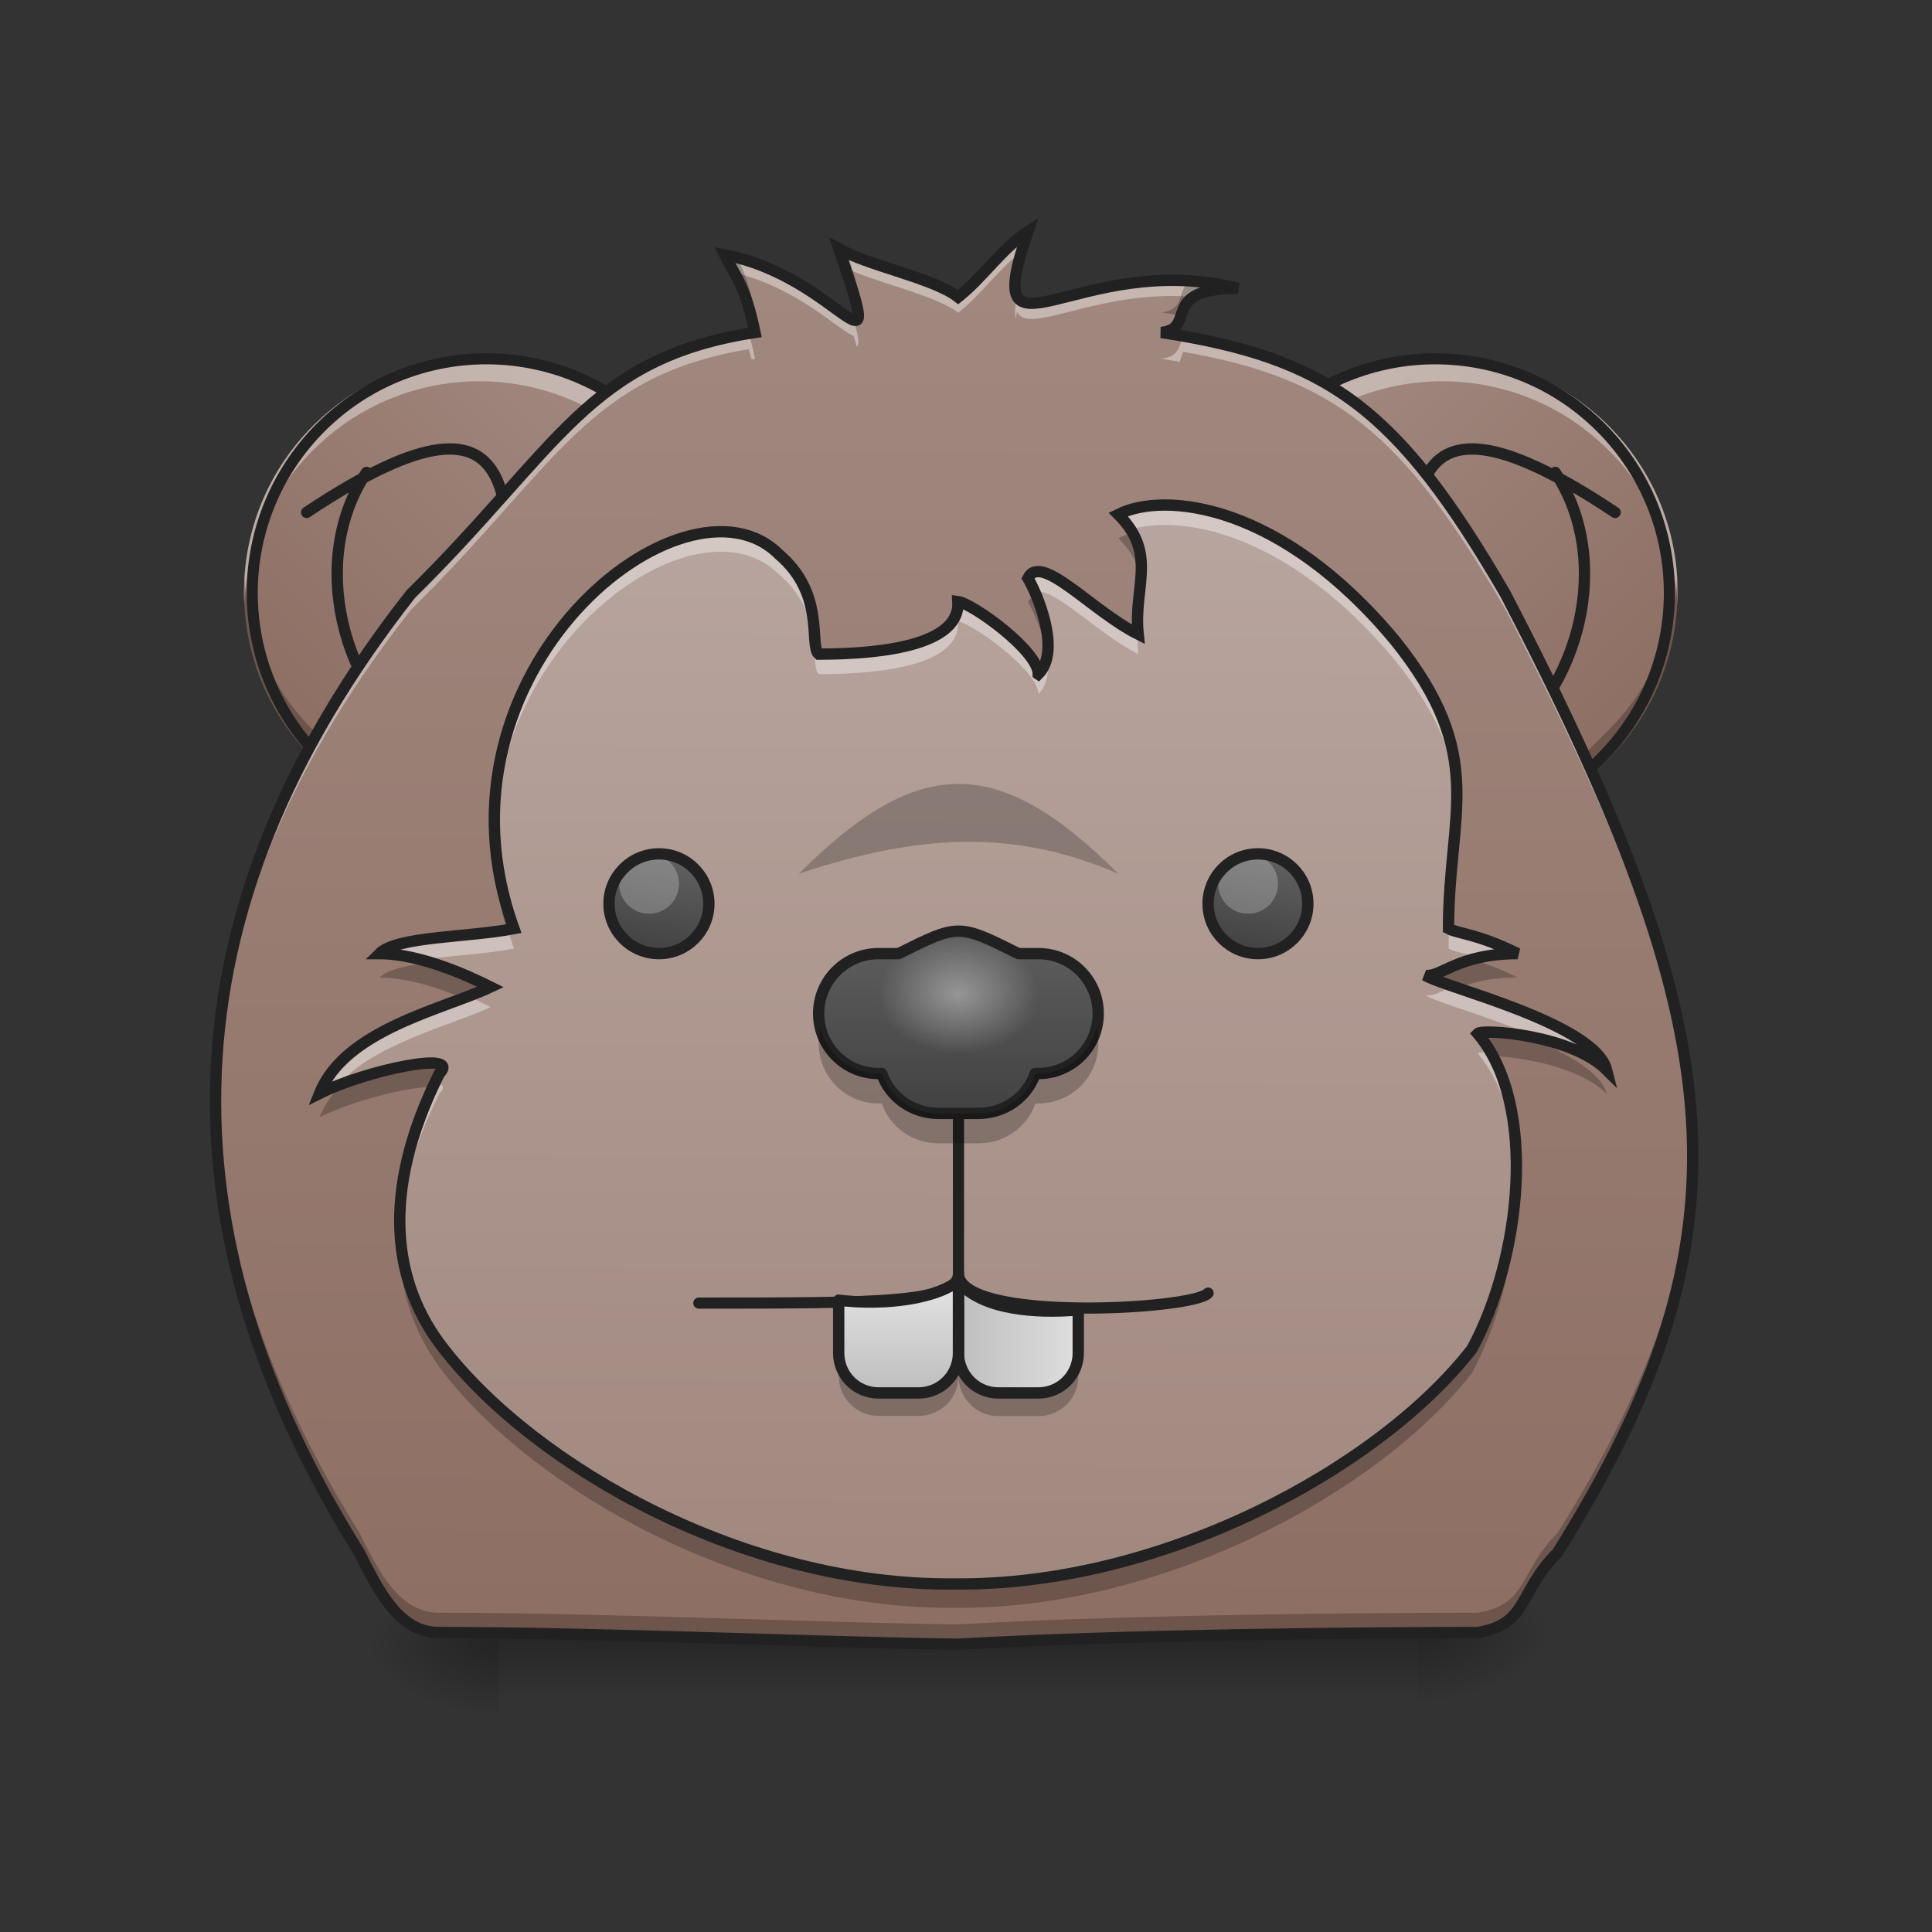<svg height="64" viewBox="0 0 64 64" width="64" xmlns="http://www.w3.org/2000/svg" xmlns:xlink="http://www.w3.org/1999/xlink"><rect x="0" y="0" width="64" height="64" fill="#333333" stroke="none"/><linearGradient id="a"><stop offset="0" stop-color="#8d6e63"/><stop offset="1" stop-color="#a1887f"/></linearGradient><linearGradient id="b" gradientTransform="matrix(-.087 -.087 -.087 .087 45.085 37.004)" gradientUnits="userSpaceOnUse" x1="19.667" x2="149.667" xlink:href="#a" y1="-105.167" y2="-105.167"/><linearGradient id="c" gradientTransform="matrix(.087 -.087 .087 .087 18.573 37.004)" gradientUnits="userSpaceOnUse" x1="19.667" x2="149.667" xlink:href="#a" y1="-105.167" y2="-105.167"/><linearGradient id="d" gradientTransform="matrix(2.875 0 0 .105 -987.654 29.502)" gradientUnits="userSpaceOnUse" x1="254" x2="254" y1="233.5" y2="254.667"><stop offset="0" stop-opacity=".275"/><stop offset="1" stop-opacity="0"/></linearGradient><linearGradient id="e"><stop offset="0" stop-opacity=".314"/><stop offset=".222" stop-opacity=".275"/><stop offset="1" stop-opacity="0"/></linearGradient><radialGradient id="f" cx="450.909" cy="189.579" gradientTransform="matrix(0 -.132 -.237 -0 91.315 113.976)" gradientUnits="userSpaceOnUse" r="21.167" xlink:href="#e"/><radialGradient id="g" cx="450.909" cy="189.579" gradientTransform="matrix(-0 .132 .237 0 -27.809 -5.392)" gradientUnits="userSpaceOnUse" r="21.167" xlink:href="#e"/><radialGradient id="h" cx="450.909" cy="189.579" gradientTransform="matrix(-0 -.132 .237 -0 -27.809 114.394)" gradientUnits="userSpaceOnUse" r="21.167" xlink:href="#e"/><radialGradient id="i" cx="450.909" cy="189.579" gradientTransform="matrix(0 .132 -.237 0 91.315 -5.81)" gradientUnits="userSpaceOnUse" r="21.167" xlink:href="#e"/><linearGradient id="j" gradientTransform="matrix(.03 0 0 .033 2.413 -.772)" gradientUnits="userSpaceOnUse" x1="960" x2="963.687" xlink:href="#a" y1="1695.118" y2="302.617"/><linearGradient id="k" gradientTransform="matrix(.03 0 0 .033 2.413 -.772)" gradientUnits="userSpaceOnUse" x1="960" x2="964.294" y1="1615.118" y2="343.52"><stop offset="0" stop-color="#a1887f"/><stop offset="1" stop-color="#bcaaa4"/></linearGradient><linearGradient id="l"><stop offset="0" stop-color="#424242"/><stop offset="1" stop-color="#616161"/></linearGradient><linearGradient id="m" gradientUnits="userSpaceOnUse" x1="31.753" x2="31.753" xlink:href="#l" y1="36.884" y2="30.269"/><radialGradient id="n" cx="254" cy="74.75" gradientTransform="matrix(.125 0 0 .094 0 25.906)" gradientUnits="userSpaceOnUse" r="21.167"><stop offset="0" stop-color="#fbfbfb" stop-opacity=".392"/><stop offset="1" stop-color="#fbfbfb" stop-opacity="0"/></radialGradient><linearGradient id="o" gradientTransform="matrix(-.096 0 0 .104 50.199 22.426)" gradientUnits="userSpaceOnUse" x1="296.333" x2="291.042" xlink:href="#l" y1="87.979" y2="56.229"/><linearGradient id="p" gradientTransform="matrix(-.096 0 0 .104 70.045 22.426)" gradientUnits="userSpaceOnUse" x1="296.333" x2="291.042" xlink:href="#l" y1="87.979" y2="56.229"/><linearGradient id="q"><stop offset="0" stop-color="#bdbdbd"/><stop offset="1" stop-color="#e0e0e0"/></linearGradient><linearGradient id="r" gradientUnits="userSpaceOnUse" x1="29.768" x2="29.768" xlink:href="#q" y1="46.145" y2="42.837"/><linearGradient id="s" gradientUnits="userSpaceOnUse" x1="31.566" x2="35.91" xlink:href="#q" y1="44.309" y2="44.309"/><path d="m53.289 14.109c-3.043-3.043-7.973-3.043-11.016 0l-1.836 1.836c-3.043 3.043-3.043 7.977 0 11.02 3.043 3.039 7.973 3.039 11.016 0l1.836-1.84c3.043-3.039 3.043-7.973 0-11.016zm0 0" fill="url(#b)"/><path d="m-412.747-20.488c0-38.215 10.593-84.679-52.932-42.34" fill="none" stroke="#212121" stroke-linecap="round" stroke-linejoin="round" stroke-width="3" transform="matrix(-.125 0 0 .125 -4.708 24.827)"/><path d="m-449.806-73.421c-15.28 22.935-7.062 57.713 16.217 74.337" fill="none" stroke="#212121" stroke-linecap="round" stroke-linejoin="round" stroke-width="3" transform="matrix(-.125 0 0 .125 -4.708 24.827)"/><path d="m47.781 11.82c1.992 0 3.984.762 5.508 2.289 1.629 1.629 2.391 3.789 2.277 5.914-.094-1.855-.855-3.684-2.277-5.105-3.051-3.051-7.965-3.051-11.016 0l-1.836 1.836c-1.422 1.426-2.184 3.25-2.277 5.105-.113-2.125.648-4.285 2.277-5.914l1.836-1.836c1.523-1.527 3.516-2.289 5.508-2.289zm0 0" fill="#fff" fill-opacity=".392"/><path d="m55.562 19.145c.133 2.145-.625 4.336-2.273 5.98l-1.836 1.84c-3.051 3.051-7.965 3.051-11.016 0-1.648-1.648-2.406-3.836-2.273-5.984.109 1.832.867 3.633 2.273 5.035 3.051 3.055 7.965 3.055 11.016 0l1.836-1.836c1.406-1.402 2.164-3.203 2.273-5.035zm0 0" fill-opacity=".235"/><path d="m-267.426-388.669c34.424 0 62.308 27.884 62.308 62.308v20.769c0 34.424-27.906 62.33-62.33 62.33-34.402-.022-62.286-27.906-62.308-62.308l.022-20.791c-.022-34.402 27.884-62.308 62.308-62.308zm0 0" fill="none" stroke="#212121" stroke-linecap="round" stroke-linejoin="round" stroke-width="2.944" transform="matrix(-.088 -.088 -.088 .088 -4.708 24.827)"/><path d="m10.367 14.109c3.043-3.043 7.977-3.043 11.02 0l1.836 1.836c3.043 3.043 3.043 7.977 0 11.02-3.043 3.039-7.977 3.039-11.02 0l-1.836-1.84c-3.043-3.039-3.043-7.973 0-11.016zm0 0" fill="url(#c)"/><path d="m-412.758-20.488c0-38.215 10.593-84.679-52.901-42.34" fill="none" stroke="#212121" stroke-linecap="round" stroke-linejoin="round" stroke-width="3" transform="matrix(.125 0 0 .125 68.365 24.827)"/><path d="m-449.786-73.421c-15.28 22.935-7.093 57.713 16.217 74.337" fill="none" stroke="#212121" stroke-linecap="round" stroke-linejoin="round" stroke-width="3" transform="matrix(.125 0 0 .125 68.365 24.827)"/><path d="m15.875 11.82c-1.988 0-3.98.762-5.508 2.289-1.629 1.629-2.387 3.789-2.277 5.914.098-1.855.855-3.684 2.277-5.105 3.051-3.051 7.965-3.051 11.02 0l1.836 1.836c1.422 1.426 2.18 3.25 2.277 5.105.109-2.125-.648-4.285-2.277-5.914l-1.836-1.836c-1.527-1.527-3.52-2.289-5.512-2.289zm0 0" fill="#fff" fill-opacity=".392"/><path d="m8.094 19.145c-.129 2.145.629 4.336 2.273 5.98l1.836 1.84c3.055 3.051 7.965 3.051 11.02 0 1.645-1.648 2.402-3.836 2.273-5.984-.113 1.832-.871 3.633-2.273 5.035-3.055 3.055-7.965 3.055-11.02 0l-1.836-1.836c-1.406-1.402-2.16-3.203-2.273-5.035zm0 0" fill-opacity=".235"/><path d="m-267.434-388.677c34.424 0 62.33 27.906 62.33 62.33v20.769c0 34.424-27.906 62.33-62.33 62.33-34.402-.022-62.308-27.928-62.33-62.33l.022-20.791c-.022-34.402 27.884-62.308 62.308-62.308zm0 0" fill="none" stroke="#212121" stroke-linecap="round" stroke-linejoin="round" stroke-width="2.944" transform="matrix(.088 -.088 .088 .088 68.365 24.827)"/><path d="m16.539 54.082h30.43v2.23h-30.43zm0 0" fill="url(#d)"/><path d="m46.969 54.082h4.457v-2.227h-4.457zm0 0" fill="url(#f)"/><path d="m16.539 54.5h-4.457v2.23h4.457zm0 0" fill="url(#g)"/><path d="m16.539 54.5h-4.457v-2.227h4.457zm0 0" fill="url(#h)"/><path d="m46.969 54.082h4.457v2.23h-4.457zm0 0" fill="url(#i)"/><path d="m27.785 8.227c1.664 4.844.059.934-3.777.215.387.773.676 1 1.004 2.57-5.539.848-6.488 3.828-11.406 8.672-8.312 10.586-8.312 21.168-1.699 31.754.664 1.324 1.324 2.645 2.648 2.645 5.289 0 12.934.34 17.18.387h.008.004c5.539-.312 13.238-.387 17.207-.387 1.691-.281 1.324-1.32 2.645-2.645 6.617-10.586 5.793-17.27-1.719-31.754-3.574-6.164-5.871-7.824-11.406-8.672 1.219-.141-.105-1.461 2.543-1.461-5.293-1.324-8.625 2.961-6.961-1.883-.855.547-1.5 1.531-2.312 2.172-.812-.641-3.098-1.066-3.957-1.613zm0 0" fill="url(#j)"/><path d="m34.398 22.332c0-.777-2.18-2.344-2.664-2.406.086 1.379-2.289 1.742-4.613 1.742-.32-.293.234-1.992-1.32-3.309-3.098-3.094-11.867 3.887-8.773 12.402-1.535.297-3.879.25-4.457.828 1.32 0 2.91.719 3.684 1.105-1.559.738-4.824 1.41-5.668 3.527 1.547-.773 4.742-1.438 3.969-.66-1.984 3.969-1.539 6.98.152 9.129 3.066 3.941 10.02 7.852 16.914 7.781 6.895.07 14.074-3.84 17.141-7.781 1.629-2.992 2.203-8.09.191-10.453.152-.164 3.109.043 4.273 1.203-.391-1.547-5.387-2.73-6.012-3.133.508.09 1.078-.719 3.062-.719-1.324-.66-1.984-.66-2.289-.828 0-3.871 1.305-5.703-1.762-9.531-3.77-4.547-7.633-4.965-9.18-4.191 1.32 1.32.496 2.387.66 3.969-1.547-.773-3.219-2.727-3.652-1.855.301.508 1.117 2.402.344 3.18zm0 0" fill="url(#k)"/><path d="m320.157 127.655c-3.437 4.375-66.15 7.937-66.15-5.281v-42.34" fill="none" stroke="#212121" stroke-linecap="round" stroke-linejoin="round" stroke-width="2.956" transform="matrix(.125 0 0 .125 0 26.878)"/><path d="m254.007 122.374c0 7.937-21.185 7.937-68.806 7.937" fill="none" stroke="#212121" stroke-linecap="round" stroke-linejoin="round" stroke-width="2.956" transform="matrix(.125 0 0 .125 0 26.878)"/><path d="m29.105 31.59c-1.098 0-1.984.887-1.984 1.984 0 1.102.887 1.988 1.984 1.988h.105c.262.77 1.004 1.32 1.879 1.32h1.324c.879 0 1.621-.551 1.883-1.32h.102c1.102 0 1.984-.887 1.984-1.988 0-1.098-.883-1.984-1.984-1.984h-.66c-1.984-.992-1.984-.992-3.969 0zm0 0" fill="url(#m)"/><path d="m31.57 30.93h.367c1.359 0 2.461.594 2.461 1.324v1.32c0 .734-1.102 1.324-2.461 1.324h-.367c-1.363 0-2.465-.59-2.465-1.324v-1.32c0-.73 1.102-1.324 2.465-1.324zm0 0" fill="url(#n)"/><path d="m21.832 28.285c-.914 0-1.656.738-1.656 1.652s.742 1.652 1.656 1.652c.91 0 1.652-.738 1.652-1.652s-.742-1.652-1.652-1.652zm0 0" fill="url(#o)"/><path d="m21.5 28.285c-.547 0-.992.441-.992.992 0 .547.445.992.992.992s.992-.445.992-.992c0-.551-.445-.992-.992-.992zm0 0" fill="#fff" fill-opacity=".235"/><path d="m-174.64 11.26c7.312 0 13.249 5.906 13.249 13.217s-5.937 13.217-13.249 13.217c-7.281 0-13.217-5.906-13.217-13.217s5.937-13.217 13.217-13.217zm0 0" fill="none" stroke="#212121" stroke-linecap="round" stroke-linejoin="round" stroke-width="3" transform="matrix(-.125 0 0 .125 0 26.878)"/><path d="m41.676 28.285c-.914 0-1.652.738-1.652 1.652s.738 1.652 1.652 1.652c.914 0 1.652-.738 1.652-1.652s-.738-1.652-1.652-1.652zm0 0" fill="url(#p)"/><path d="m41.344 28.285c-.547 0-.992.441-.992.992 0 .547.445.992.992.992.551 0 .992-.445.992-.992 0-.551-.441-.992-.992-.992zm0 0" fill="#fff" fill-opacity=".235"/><path d="m-333.374 11.26c7.312 0 13.217 5.906 13.217 13.217s-5.906 13.217-13.217 13.217c-7.312 0-13.217-5.906-13.217-13.217s5.906-13.217 13.217-13.217zm0 0" fill="none" stroke="#212121" stroke-linecap="round" stroke-linejoin="round" stroke-width="3" transform="matrix(-.125 0 0 .125 0 26.878)"/><path d="m31.754 42.426c-.324.266-.812.445-1.402.566-.676.137-1.488.18-2.32.105-.082-.008-.164-.016-.246-.027v1.75c0 .734.59 1.324 1.32 1.324h1.324c.734 0 1.324-.59 1.324-1.324zm0 0" fill="url(#r)"/><path d="m31.754 42.473v2.348c0 .734.59 1.324 1.32 1.324h1.324c.734 0 1.324-.59 1.324-1.324v-1.426c-.758.062-1.52.055-2.203-.07-.715-.129-1.348-.387-1.766-.852zm0 0" fill="url(#s)"/><path d="m27.785 44.902v.68c0 .73.59 1.32 1.32 1.32h1.324c.734 0 1.324-.59 1.324-1.32v-.68c0 .73-.59 1.32-1.324 1.32h-1.324c-.73 0-1.32-.59-1.32-1.32zm0 0" fill-opacity=".235"/><path d="m254.007 124.374c-2.594 2.125-6.499 3.562-11.218 4.531-5.406 1.094-11.905 1.437-18.561.844-.656-.062-1.312-.125-1.969-.219v13.999c0 5.874 4.718 10.593 10.561 10.593h10.593c5.874 0 10.593-4.718 10.593-10.593zm0 0" fill="none" stroke="#212121" stroke-linecap="round" stroke-linejoin="round" stroke-width="3" transform="matrix(.125 0 0 .125 0 26.878)"/><path d="m31.754 44.926v.66c0 .734.59 1.324 1.32 1.324h1.324c.734 0 1.324-.59 1.324-1.324v-.66c0 .734-.59 1.324-1.324 1.324h-1.324c-.73 0-1.32-.59-1.32-1.324zm0 0" fill-opacity=".235"/><path d="m254.007 124.749v18.779c0 5.874 4.718 10.593 10.561 10.593h10.593c5.874 0 10.593-4.718 10.593-10.593v-11.405c-6.062.5-12.155.437-17.623-.562-5.718-1.031-10.78-3.093-14.124-6.812zm0 0" fill="none" stroke="#212121" stroke-linecap="round" stroke-linejoin="round" stroke-width="3" transform="matrix(.125 0 0 .125 0 26.878)"/><path d="m37.461 17.668c-.152.043-.293.098-.414.16.508.512.699.98.75 1.457.043-.551.016-1.07-.336-1.617zm-3.172 2.07c-.098.023-.176.09-.234.203.18.305.547 1.113.645 1.875.105-.66-.168-1.516-.41-2.078zm3.406 1.258c-.004.039-.004.082-.008.121.008.004.012.008.02.008-.004-.043-.008-.086-.012-.129zm10.562 5.785c-.039 1.207-.27 2.473-.27 4.098.004.004.008.004.012.008.059-1.602.305-2.855.258-4.105zm-31.875.828c-.035 1.059.098 2.168.438 3.309.07-.012.141-.023.207-.039-.406-1.121-.609-2.219-.645-3.27zm32.59 4.238c-.977.227-1.383.648-1.758.582.133.086.48.211.93.367.457-.199 1.105-.414 2.133-.414-.539-.27-.965-.426-1.305-.535zm-34.996.074c-.645.094-1.172.223-1.406.461.973 0 2.09.391 2.922.75.281-.109.539-.211.762-.316-.508-.258-1.371-.652-2.277-.895zm35.328 2.387c-.195 0-.324.016-.352.047.16.191.309.402.438.625.898.016 2.922.34 3.836 1.254-.164-.645-1.117-1.223-2.223-1.711-.676-.152-1.32-.219-1.699-.215zm-35.016 1.027c-.664-.004-2.051.324-3.109.742-.254.277-.457.586-.594.934 1.113-.555 3.082-1.055 3.809-1 .051-.109.102-.223.16-.332.242-.242.094-.344-.266-.344zm35.945 3.75c-.059 2.023-.621 4.16-1.473 5.727-3.066 3.938-10.246 7.848-17.141 7.777-6.895.07-13.848-3.84-16.914-7.777-.852-1.086-1.387-2.391-1.457-3.926-.078 1.832.484 3.355 1.457 4.598 3.066 3.938 10.02 7.848 16.914 7.777 6.895.07 14.074-3.84 17.141-7.777.945-1.738 1.535-4.188 1.473-6.398zm0 0" fill-opacity=".235"/><path d="m38.602 16.727c-.637 0-1.168.117-1.555.312.168.168.305.336.41.5 1.75-.52 5.297.168 8.77 4.352 1.539 1.922 1.977 3.34 2.031 4.766.051-1.664-.258-3.211-2.031-5.426-2.828-3.41-5.707-4.5-7.625-4.504zm-14.707.887c-3.156-.012-7.699 4.27-7.512 9.871.215-6.555 6.816-11.062 9.418-8.461 1.555 1.312 1 3.016 1.32 3.309 2.324 0 4.699-.367 4.613-1.746.484.062 2.664 1.633 2.664 2.406.309-.309.363-.793.301-1.297-.039.246-.133.469-.301.637 0-.777-2.18-2.344-2.664-2.406.086 1.379-2.289 1.742-4.613 1.742-.32-.293.234-1.992-1.32-3.309-.508-.508-1.172-.742-1.906-.746zm10.488 1.32c-.141.004-.254.066-.328.219.062.102.145.262.23.457.633-.18 2.074 1.387 3.422 2.059-.023-.234-.027-.457-.02-.672-1.277-.645-2.633-2.078-3.305-2.062zm3.414.227c-.043.523-.148 1.078-.102 1.711.039-.617.16-1.168.102-1.711zm10.203 11.609c-.008.211-.012.43-.012.652.184.102.496.145 1.004.305.348-.078.766-.137 1.285-.137-1.309-.652-1.969-.66-2.277-.82zm-31.176.027c-1.535.258-3.699.238-4.254.793.441 0 .918.082 1.383.207.945-.141 2.156-.195 3.074-.375-.074-.207-.145-.418-.203-.625zm31.309 1.875c-.418.18-.676.344-.918.297.371.238 2.27.75 3.84 1.449.809.191 1.66.516 2.172 1.023-.305-1.219-3.457-2.207-5.094-2.77zm-32.625.336c-1.684.645-4.199 1.395-4.922 3.215.172-.086.371-.172.578-.258 1.273-1.418 3.781-1.988 5.09-2.605-.199-.102-.457-.227-.746-.352zm33.797 1.844c-.195 0-.324.016-.352.047.844.992 1.234 2.465 1.281 4.062.043-1.539-.211-3.008-.852-4.109-.027 0-.055 0-.078 0zm-34.906 1.031c-.867 1.832-1.211 3.453-1.148 4.879.059-1.344.461-2.855 1.305-4.539.215-.215.121-.32-.156-.34zm0 0" fill="#fff" fill-opacity=".392"/><path d="m275.161-36.361c0-6.218-17.436-18.748-21.31-19.248.687 11.03-18.311 13.936-36.903 13.936-2.562-2.344 1.875-15.936-10.561-26.466-24.779-24.748-94.928 31.091-70.181 99.209-12.28 2.375-31.028 2-35.653 6.624 10.561 0 23.279 5.749 29.466 8.843-12.468 5.906-38.59 11.28-45.339 28.216 12.374-6.187 37.934-11.499 31.747-5.281-15.873 31.747-12.311 55.838 1.219 73.024 24.529 31.528 80.149 62.807 135.3 62.244 55.151.562 112.583-30.716 137.112-62.244 13.03-23.935 17.623-64.713 1.531-83.617 1.219-1.312 24.873.344 34.184 9.624-3.125-12.374-43.09-21.842-48.089-25.06 4.062.719 8.624-5.749 24.498-5.749-10.593-5.281-15.873-5.281-18.311-6.624 0-30.966 10.437-45.621-14.092-76.243-30.153-36.372-61.057-39.715-73.43-33.528 10.561 10.561 3.968 19.092 5.281 31.747-12.374-6.187-25.748-21.81-29.216-14.842 2.406 4.062 8.937 19.217 2.75 25.435zm0 0" fill="none" stroke="#212121" stroke-width="3" transform="matrix(.125 0 0 .125 0 26.878)"/><path d="m232.822 37.695c-8.78 0-15.873 7.093-15.873 15.873 0 8.812 7.093 15.905 15.873 15.905h.844c2.094 6.156 8.03 10.561 15.03 10.561h10.593c7.031 0 12.968-4.406 15.061-10.561h.812c8.812 0 15.873-7.093 15.873-15.905 0-8.78-7.062-15.873-15.873-15.873h-5.281c-15.873-7.937-15.873-7.937-31.747 0zm0 0" fill="none" stroke="#212121" stroke-linecap="round" stroke-linejoin="round" stroke-width="3" transform="matrix(.125 0 0 .125 0 26.878)"/><path d="m27.184 34.074c-.039.156-.062.324-.062.496 0 1.098.887 1.984 1.984 1.984h.105c.262.77 1.004 1.32 1.879 1.32h1.324c.879 0 1.621-.551 1.883-1.32h.102c1.102 0 1.984-.887 1.984-1.984 0-.172-.02-.34-.062-.496-.219.855-.992 1.488-1.922 1.488h-.102c-.262.77-1.004 1.32-1.883 1.32h-1.324c-.875 0-1.617-.551-1.879-1.32h-.105c-.926 0-1.703-.633-1.922-1.488zm0 0" fill-opacity=".235"/><path d="m34.055 7.668c-.855.547-1.5 1.531-2.312 2.172-.812-.641-3.098-1.066-3.957-1.613.082.238.152.449.219.645.977.488 2.984.898 3.738 1.488.742-.582 1.344-1.457 2.098-2.02.059-.203.133-.426.215-.672zm-10.047.773c.113.227.219.41.32.59 2.121.512 3.5 1.949 3.949 2.094.043.133.074.25.098.352.105-.043.078-.293-.098-.875-.469-.148-1.969-1.73-4.27-2.16zm14.766.84c-2.801.02-4.719 1.273-5.086.523-.066.336-.082.582-.039.754.012-.07.023-.148.039-.23.375.762 2.348-.547 5.219-.523.207.004.418.012.633.027.258-.168.691-.281 1.477-.281-.746-.188-1.449-.262-2.109-.27-.043 0-.09 0-.133 0zm-13.969 1.762c-5.355.891-6.344 3.859-11.199 8.641-4.465 5.684-6.527 11.363-6.465 17.047.066-5.508 2.141-11.016 6.465-16.523 4.855-4.781 5.844-7.75 11.199-8.641.031.102.062.215.09.336.039-.004.078-.012.117-.02-.07-.336-.137-.605-.207-.84zm14.391.086c-.137.34-.133.688-.723.754.207.035.406.066.605.102.043-.105.07-.219.117-.332 5.023.887 7.27 2.664 10.684 8.555 4.023 7.758 6.129 13.277 6.199 18.355.07-5.223-2.039-10.855-6.199-18.879-3.414-5.891-5.66-7.668-10.684-8.555zm0 0" fill="#fff" fill-opacity=".392"/><path d="m34.055 7.668c-.09.059-.18.121-.266.188-.164.602-.203.984-.129 1.219.059-.348.191-.809.395-1.406zm-6.27.559c.27.793.457 1.348.559 1.723.188 0 .102-.41-.285-1.574-.102-.047-.195-.098-.273-.148zm-3.777.215c.328.652.586.922.855 1.934.047-.008.098-.02.148-.027-.203-.969-.391-1.426-.594-1.816-.137-.035-.27-.062-.41-.09zm15.375.859c-.387.398-.141.961-.91 1.047.223.035.438.07.652.109.137-.418.277-.906 1.891-.906-.57-.145-1.113-.219-1.633-.25zm-32.242 26.844c-.07 5.098 1.582 10.195 4.766 15.293.664 1.324 1.324 2.645 2.648 2.645 5.289 0 12.934.34 17.18.387h.008.004c5.539-.312 13.238-.387 17.207-.387 1.691-.281 1.324-1.32 2.645-2.645 3.09-4.941 4.555-9.031 4.477-13.461-.07 4.18-1.543 8.105-4.477 12.801-1.32 1.32-.953 2.359-2.645 2.645-3.969 0-11.668.07-17.207.387h-.004c-.004 0-.004 0-.008 0-4.246-.047-11.891-.387-17.18-.387-1.324 0-1.984-1.324-2.648-2.645-3.047-4.879-4.691-9.754-4.766-14.633zm0 0" fill-opacity=".235"/><path d="m222.26-149.194c13.311 38.746.469 7.468-30.216 1.719 3.093 6.187 5.406 7.999 8.03 20.561-44.308 6.781-51.901 30.622-91.241 69.368-66.494 84.679-66.494 169.328-13.592 254.007 5.312 10.593 10.593 21.154 21.185 21.154 42.308 0 103.459 2.718 137.424 3.093h.062.031c44.308-2.5 105.896-3.093 137.643-3.093 13.53-2.25 10.593-10.561 21.154-21.154 52.932-84.679 46.339-138.143-13.749-254.007-28.591-49.308-46.964-62.588-91.241-69.368 9.749-1.125-.844-11.686 20.342-11.686-42.34-10.593-68.993 23.685-55.682-15.061-6.843 4.375-11.999 12.249-18.498 17.373-6.499-5.125-24.779-8.53-31.653-12.905zm0 0" fill="none" stroke="#212121" stroke-width="3" transform="matrix(.125 0 0 .125 0 26.878)"/><path d="m26.461 28.945c3.969-3.969 6.613-3.969 10.586 0-3.449-1.496-6.617-1.324-10.586 0zm0 0" fill="#090909" fill-opacity=".235"/></svg>